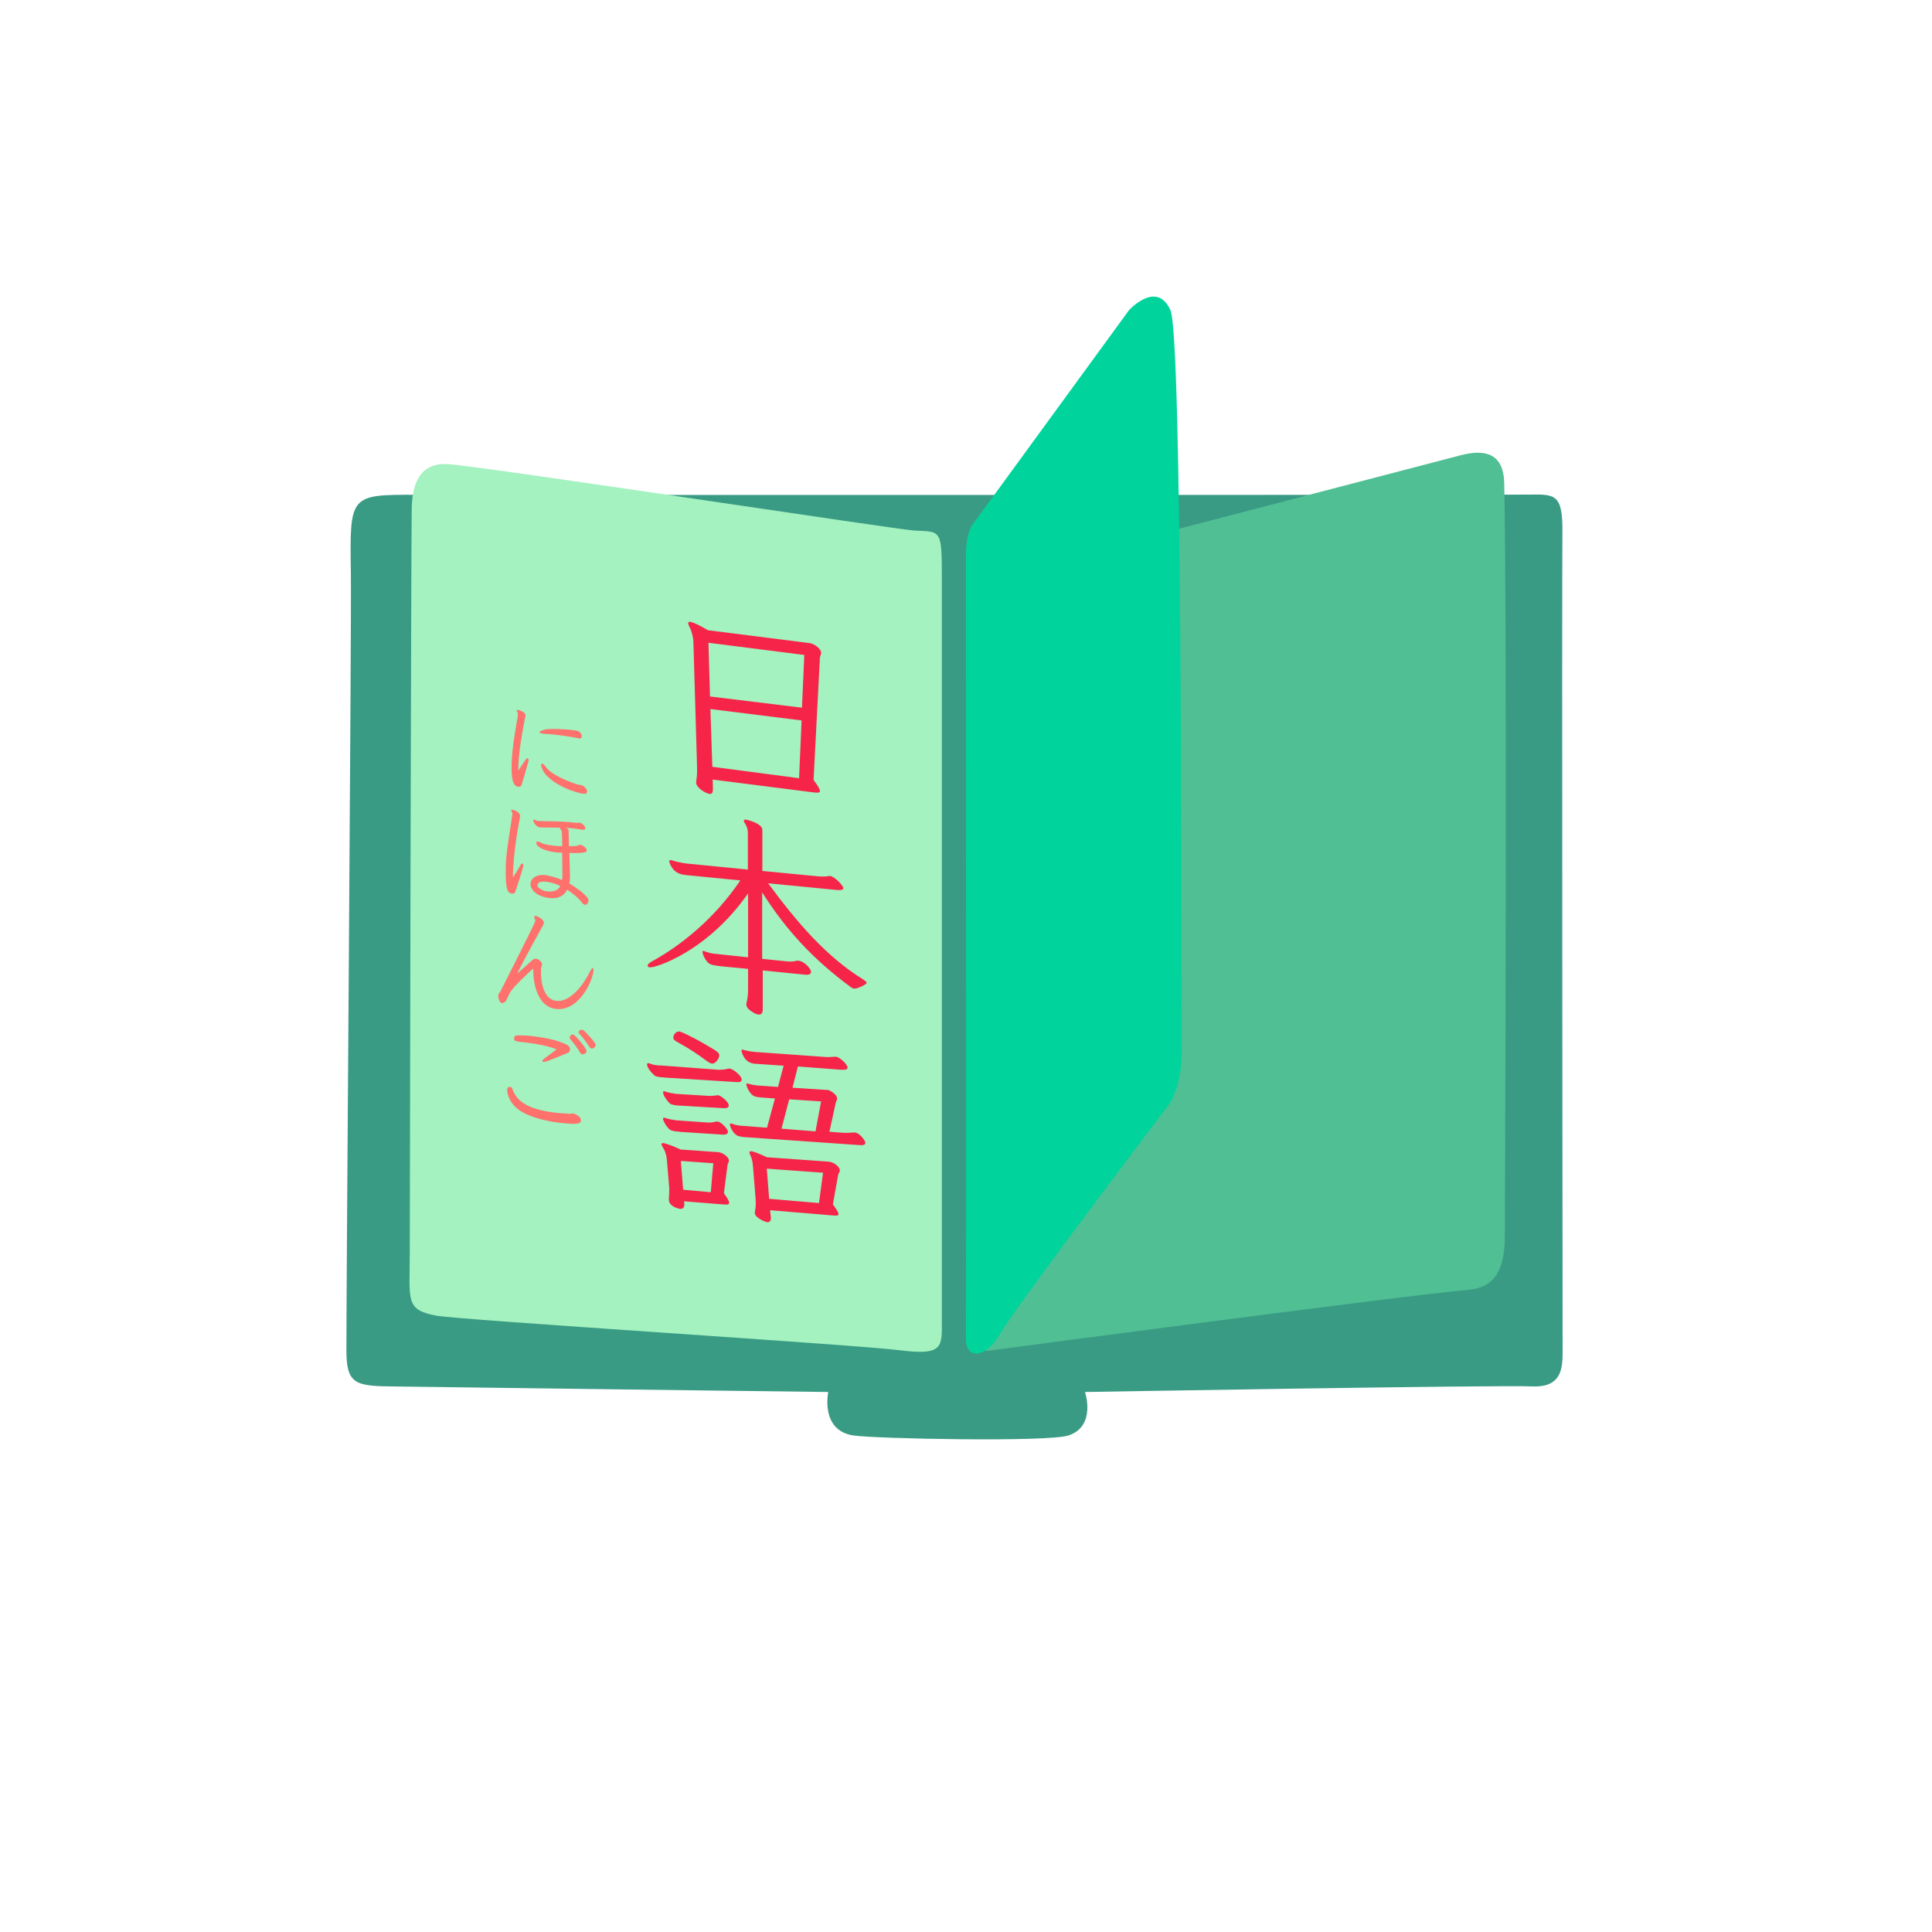 <?xml version="1.0" encoding="utf-8"?>
<!-- Generator: Adobe Illustrator 19.2.0, SVG Export Plug-In . SVG Version: 6.00 Build 0)  -->
<svg version="1.1" xmlns="http://www.w3.org/2000/svg" xmlns:xlink="http://www.w3.org/1999/xlink" x="0px" y="0px"
	 viewBox="0 0 1000 1000" style="enable-background:new 0 0 1000 1000;" xml:space="preserve">
<style type="text/css">
	.st0{fill:#3A9B84;}
	.st1{fill:#A3F2C0;}
	.st2{fill:#50BF94;}
	.st3{fill:#00D49C;}
	.st4{fill:#F72449;}
	.st5{fill:#FF716C;}
</style>
<g id="template">
</g>
<g id="Layer_2">
	<path class="st0" d="M181.6,296.1c-0.6-40.1-0.6-40.1,34.3-40c50.1,0.2,562.3,0.1,575.7-0.1c13.4-0.2,17.4-0.3,17.1,20.1
		c-0.3,20.1,0.1,414.3,0.1,422.9s0,19.3-15.8,18.6c-17.4-0.8-231.4,2.9-231.4,2.9s6,17.7-8.6,22.5c-10.7,3.5-99.8,1.7-111.3,0
		c-17.3-2.6-13-22.5-13-22.5s-209.1-2.6-227.1-2.9c-18.1-0.2-22.3-1.9-22.3-18.6C179.2,666.3,182,325,181.6,296.1z"/>
	<path class="st1" d="M213.1,263.1c0.3-15.3,5.9-24.1,19.9-22.8c27.6,2.7,232.2,33.9,240.1,34.3c14.4,0.8,14.4-1.2,14.4,27.2
		c0,44.3,0,367.1,0,381.1s1.2,18.9-21.6,16S239,683.3,226,681c-16.5-3-13.9-7.9-13.9-33C212.1,613.7,212.8,278.5,213.1,263.1z"/>
	<path class="st2" d="M524.4,296.1c0,0,173.7-45.3,231.8-60.5c12.8-3.3,22.1-0.8,22.4,14.7c1.5,73.9,0.4,374.5,0.3,389.7
		s-3.9,26.3-18.7,27.6c-30.2,2.5-250,31.7-250,31.7L524.4,296.1z"/>
	<path class="st3" d="M504.6,269.9l79.8-109.4c0,0,14.3-15.7,21.4,0c6.2,13.7,5.5,310.1,5.8,384.6c0.1,16.7-6.2,26.1-6.2,26.1
		S525.2,677,517.7,690.3c-7.5,13.3-17.8,13-17.7,3c0.1-9.1,0-343.9,0-407C500,274.3,504.6,269.9,504.6,269.9z"/>
	<g>
		<path class="st4" d="M368.9,403.5l0.1,4.5v0.5c0,2-0.7,2.6-1.9,2.4c-1.7-0.3-6.8-3-6.8-6c0-0.2,0.1-0.5,0.1-0.7
			c0.2-1.5,0.4-3,0.4-5v-2.2l-1.9-64.8c-0.1-2.3-0.8-5.4-1.9-7.4c-0.5-1-0.8-1.8-0.8-2.3c0-0.5,0.4-0.8,1.3-0.6
			c1.4,0.3,4.2,1.5,8.9,4.3l52.1,6.6l0.8,0.1c2.1,0.4,5.7,2.7,5.7,5.1c0,0.9-0.5,1.4-0.6,2.2l-3.3,63.5c2.3,3.1,3.3,4.8,3.3,5.7
			c0,1.2-1.6,0.9-3.7,0.7L368.9,403.5z M416.3,339l-49.6-6.3l0.8,27.8l47.6,5.8L416.3,339z M414.9,372.9l-47.2-5.9l1,29.9l44.9,5.9
			L414.9,372.9z"/>
		<path class="st4" d="M394.8,502.3v20.2c0,2.1-0.9,2.8-2.4,2.6c-0.7-0.1-1.5-0.4-2.5-1c-2.1-1.3-3.6-2.5-3.6-4.3
			c0-0.2,0-0.4,0.1-0.7c0.5-2.1,0.8-4.3,0.8-6.6v-11l-14.4-1.4l-2.1-0.3c-2.1-0.3-3.5-0.7-4.4-1.7c-1.3-1.4-2.4-3.6-2.6-4.8
			c-0.1-0.2-0.1-0.5-0.1-0.7c0-0.2,0.1-0.4,0.5-0.4c0.1,0,0.4,0,0.6,0.2c1.4,0.5,3,1,4.5,1.2c0.7,0.1,1.4,0.1,2,0.2l16,1.7v-33.1
			c-20.8,30-48,38.7-50.9,38.3c-0.7-0.1-1.1-0.4-1.1-0.9c0-0.5,0.6-1.2,1.9-2c14.8-8,32.6-22.1,46.1-42.1l-25.5-2.5
			c-1.4-0.1-2.6-0.3-3.6-0.4c-1.8-0.3-5.4-0.8-7.5-6.1c-0.1-0.3-0.2-0.7-0.2-0.9c0-0.5,0.4-0.7,1-0.6c0.1,0,0.5,0.1,0.7,0.2
			c1.4,0.5,3.1,0.9,4.9,1.2l1.8,0.3l32.3,3.2v-19c0-1.7-0.6-3.6-1.5-4.9c-0.4-0.6-0.6-1.1-0.6-1.4c0-0.5,0.5-0.7,1.4-0.5
			c0.1,0,8.2,1.8,8.2,5.3v21.2l29,2.8c1.5,0.1,3.5,0.2,5.1-0.1c0.3-0.1,0.7-0.1,1-0.1c2.3,0.3,6.8,5,6.8,6.3c0,0.9-1.3,1.1-2.9,1
			l-36-3.5c14.6,19.8,30,38,49.4,49.9c1,0.7,1.6,1.2,1.6,1.6c0,0.7-4.6,3.2-6.6,3c-0.8-0.1-1.4-0.6-2.2-1.2
			c-18.5-13.7-32.7-28.7-45.3-48.6v34.4l12.7,1.3c2.2,0.2,3.5,0.1,5-0.3c0.5,0,0.9-0.1,1.3,0c3.3,0.5,6.3,4.4,6.3,5.7
			c0,1.1-1.1,1.7-3,1.5L394.8,502.3z"/>
		<path class="st4" d="M344.9,557.8c-1.4-0.1-2.5-0.2-3.5-0.3c-1.3-0.2-2.2-0.4-2.7-0.9c-3.4-3.1-3.8-5.1-3.8-5.7
			c0-0.4,0.2-0.6,0.7-0.6c0.2,0,0.5,0.1,0.8,0.2c1.3,0.5,2.5,0.8,3.9,0.9c0.7,0.1,1.3,0.1,2.1,0.1l29.3,2.2c1.4,0,3.2,0,4.9-0.5
			c0.4-0.1,0.6-0.1,1.1-0.1c1.8,0.2,6.2,3.7,6.2,5.7c0,1-0.9,1.4-2.4,1.3L344.9,557.8z M354.1,621.8l0.1,1.4v0.3
			c0,1.6-0.8,2.3-2.3,2.2c-0.2,0-5.7-1.1-5.7-4.7v-0.7c0.1-1.4,0.2-2.8,0.2-4.1V615l-1.2-14.4c-0.2-2.4-0.8-4.6-1.8-6.2
			c-0.6-0.9-1-1.8-1-2.2c0-0.4,0.2-0.6,1.1-0.5c1.3,0.2,4,1.1,8.8,3.3l18.7,1.3l1.1,0.1c1.8,0.2,5.2,2.3,5.2,4.4
			c0,0.8-0.6,1.3-0.7,2l-1.9,14.8c1.9,2.6,2.7,4.1,2.7,5c0,1.1-1.4,0.9-3.2,0.8L354.1,621.8z M352.5,572.3c-1,0-1.9-0.1-2.6-0.2
			c-0.6-0.1-1.1-0.1-1.6-0.3c-0.7-0.1-1.3-0.4-1.7-0.8c-1.3-1.1-3.4-4.1-3.4-5.6c0-0.4,0.2-0.6,0.6-0.6c0.1,0,0.2,0.1,0.5,0.2
			c1.6,0.5,3,0.8,4.5,1l1.3,0.2l16.3,1c1.4,0.1,2.7,0,4.3-0.2c0.4-0.1,0.6-0.1,1-0.1c1.5,0.2,5.5,3.4,5.5,5.3c0,1.1-1.2,1.5-2.5,1.4
			L352.5,572.3z M352.6,585.9l-3.5-0.4c-1.1-0.2-1.8-0.4-2.4-0.8c-1.8-1.6-2.8-3.4-3.4-5c-0.1-0.2-0.1-0.5-0.1-0.7
			c0-0.3,0.2-0.5,0.6-0.5c0.1,0,0.4,0,0.6,0.2c1.6,0.5,3,0.8,4.5,1l1.3,0.2l15.9,1.1c1.4,0.1,2.7,0,4.2-0.4c0.4-0.1,0.7-0.1,1.1-0.1
			c2,0.2,5.4,4,5.4,5.3c0,1.1-1.1,1.5-2.4,1.5L352.6,585.9z M366,549.3c-5-3.8-10.2-7.1-15-9.7c-1.6-0.9-2.5-1.5-2.5-2.5
			c0-1.4,1.3-3.4,3.1-3.2c1,0.1,7.4,2.9,18.2,9.5c1.7,1.1,2.5,1.8,2.5,2.9c0,1.5-1.9,4.4-3.8,4.2C367.8,550.5,367,549.9,366,549.3z
			 M369.2,602.1l-16.8-1.2l1.2,14.9l14.3,1.3L369.2,602.1z M385.7,588.6l-1.1-0.1c-2.4-0.3-3.4-0.7-4.4-1.8c-1.8-2-2.4-4-2.4-4.7
			c0-0.3,0.1-0.5,0.6-0.5c0.1,0,0.4,0,0.7,0.2c1.2,0.5,2.4,0.7,3.7,0.9c0.7,0.1,1.5,0.1,2.4,0.2l11.8,0.9l4.1-15.1l-6.4-0.5
			c-0.8,0-1.4-0.1-2.1-0.2c-2.8-0.3-3.5-1.2-4.8-3c-0.6-0.9-1.1-2-1.4-3.1c-0.1-0.2-0.1-0.4-0.1-0.7c0-0.2,0.1-0.3,0.5-0.3
			c0.2,0,0.5,0.2,0.8,0.2c1.3,0.4,2.6,0.6,3.9,0.8c0.8,0.1,1.8,0.1,2.7,0.2l8.5,0.6l2.9-11l-13.3-0.9c-0.7-0.1-1.3-0.1-1.8-0.1
			c-4-0.5-5.7-3.2-6.6-6.2c-0.1-0.2-0.1-0.4-0.1-0.7c0-0.2,0.1-0.4,0.6-0.4c0.2,0,0.5,0.1,0.8,0.2c1.3,0.4,2.5,0.6,4,0.8l1.7,0.2
			l36.5,2.6c1.7,0.1,2.8,0,4-0.1c0.6,0,1.2-0.1,1.5,0c1.6,0.2,5.8,3.8,5.8,5.6c0,1-1.2,1.2-3.4,1.1l-22.3-1.7l-2.8,11l16.8,1.1
			c0.5,0.1,0.8,0,1.2,0c1.6,0.2,5.1,2.5,5.1,4.5c0,0.9-0.6,1.4-0.7,2.1l-3.3,15.1l6.8,0.5c1.7,0.1,3.1,0.1,4.9-0.1
			c0.6,0,1.2-0.1,1.6,0c2.5,0.3,5.3,4.2,5.3,5.3c0,1.1-1.2,1.4-3,1.2L385.7,588.6z M398.6,626.4l0.4,3.8v0.3c0,1.4-0.6,2.2-2,2.1
			c-0.7-0.1-6.3-2.2-6.3-4.8c0-0.2,0-0.5,0.1-1c0.2-1.2,0.4-2.5,0.4-3.8c0-0.8-0.1-1.6-0.1-2.4l-1.3-16.2c-0.2-2.7-0.5-4.4-1.3-6.2
			c-0.4-0.8-0.6-1.4-0.6-1.8c0-0.4,0.4-0.6,1.1-0.5c1.3,0.2,3.7,1.1,8,3.1l31,2.2l1.2,0.1c2.4,0.3,5.5,2.6,5.5,4.5
			c0,1-0.8,1.6-0.9,2.5l-2.7,15.1c2.1,2.8,2.9,4.3,2.9,5c0,1-1.3,0.8-3.1,0.7L398.6,626.4z M426,607l-29.1-2.1l1.2,15.6l25.8,2.2
			L426,607z M425,570.1l-16.5-1.1l-4,15.2l17.6,1.4L425,570.1z"/>
	</g>
	<g>
		<path class="st5" d="M268,369.6c0-0.2,0-0.5-0.1-0.8c-0.1-0.4-0.5-0.8-0.5-1.1l0-0.1c0.1-0.2,0.4-0.2,1-0.1
			c0.7,0.2,3.6,1.1,3.6,2.7c0,0.4-0.1,0.9-0.2,1.2c-1.3,6.3-3.3,17.7-3.5,25.1c0,0.9,0,1.7,0,2.4c1.1-1.9,3.1-4.6,3.6-5.4
			c0.4-0.8,0.9-1.1,1.2-1c0.2,0.1,0.5,0.4,0.5,1c0,0.3-0.1,0.8-0.3,1.3c-0.3,1.3-3,10.6-3.4,11.6c-0.3,0.8-1.1,0.9-1.8,0.8
			c-1.2-0.2-3.6-0.8-3.3-11.6c0.2-9,2.5-20.5,3.3-25.6L268,369.6z M298.8,378.3c1.6,0.4,2.3,1.8,2.3,2.8c0,0.8-0.4,1.3-1.3,1.1
			c-3.4-0.8-13.1-2.2-17-2.3c-1,0-1.9-0.2-2.5-0.3c-0.7-0.2-1.1-0.4-1.1-0.6c0-0.4,0.8-0.8,2.6-1.3c3.4-0.9,14.4,0,16.8,0.5
			L298.8,378.3z M300.2,410.5c-6.2-1.3-17.6-6.6-19.7-12.9c-0.3-0.8-0.4-1.3-0.4-1.7c0-0.5,0.3-0.7,0.6-0.6c0.4,0.1,1,0.6,1.6,1.4
			c3.2,4.8,14,8.6,17.2,9.5l0.2,0c0.5,0.1,1.1,0.1,1.5,0.2l0.2,0.1c0.5,0.2,2.5,1.8,2.5,3.1c0,0.1-0.1,0.2-0.1,0.3
			c-0.2,1.1-0.6,1.1-2.8,0.8L300.2,410.5z"/>
		<path class="st5" d="M270.5,447c0.3,0.1,0.4,0.6,0.4,1c0,0.9-3.9,12.9-4.2,13.5c-0.3,1-1.1,1.1-1.8,1c-1.7-0.3-3.5-0.7-3.1-14.8
			l0.1-2c0.4-6.3,3.1-22.6,3.2-23.4c0.1-0.2,0.1-0.3,0.1-0.5c0-0.2,0-0.4,0-0.7c0-0.7-0.7-1.5-0.6-1.8l0-0.1
			c0.1-0.2,0.3-0.2,0.6-0.1c0.1,0,4,1,4,3.2c0,0.4-0.1,0.7-0.1,1c-1.6,7.9-3.4,20.7-3.6,28.5c0,0.9,0,1.7,0,2.4
			c1.6-2.4,3.6-5.9,4-6.6c0.3-0.5,0.5-0.7,1-0.6L270.5,447z M283.5,464.7c-6-1-8.9-4.3-8.9-7.1l0-0.1c0.1-2.9,3.2-5.4,8.7-4.4
			l0.3,0.1c2.4,0.5,4.9,1.2,7.3,2.3c0.2-1,0.2-2.1,0.2-3.2l-0.1-10.9c-2.3-0.1-4.3-0.3-5.6-0.6c-4.3-0.8-7.9-2.7-7.8-4.5
			c0-0.2,0.1-0.4,0.2-0.6c0.1-0.2,0.4-0.2,0.7-0.1c0.6,0.1,1.2,0.4,1.5,0.6c0.5,0.3,1.6,0.7,3.2,1c1.5,0.3,3.5,0.7,7.8,0.8
			c0-3.3-0.1-6.2-0.2-7.6c-0.1-0.5-1-1.4-1-2c-3-0.1-5.9,0-8.9-0.1c-0.7,0-1.3,0-1.8-0.1c-1.5-0.3-3.1-2.7-3.1-3.6
			c0-0.2,0.1-0.3,0.3-0.4c0.1,0,0.1,0,0.2,0c0.4,0.1,1.1,0.6,1.7,0.7l0.1,0c2.9,0.3,12.7,0,19.7,1c0.8,0.2,1.3-0.2,2-0.1
			c0.1,0,0.2,0.1,0.4,0.1c1.2,0.5,2.2,1.5,2.5,2.4c0,0.1,0.1,0.2,0.1,0.3c0,0.8-0.8,1-2.1,0.8c-2.9-0.5-5.6-0.8-8.1-0.9
			c1.3,0.5,1.6,0.9,1.5,2.1c0,0.5,0.1,3.6,0.2,7.4c2.1,0,3.7-0.1,4.2-0.2c0.7-0.2,0.9-0.6,1.6-0.5l0.2,0c1.4,0.3,2.9,1.6,3.1,2.5
			c0,0.1,0.1,0.2,0.1,0.4c0,0.8-0.7,1.5-9,1.3c0.1,4.4,0.2,8.9,0.3,11.2c0,0.6,0.1,1.2,0,1.9c0,0.9-0.1,1.9-0.3,2.7
			c1.4,0.8,9.9,6.2,9.9,8.7c0,0.4-0.1,0.9-0.4,1.4c-0.3,0.6-0.8,1-1.5,0.9c-0.4-0.1-1-0.5-1.6-1.2c-1.6-2.2-4.4-4.6-7.5-6.6
			c-1.8,3.4-4.9,4.9-9.4,4.3L283.5,464.7z M283.1,461.3c2.7,0.5,5.7-0.2,6.9-2.7c-2.3-1.2-4.3-1.7-6.5-2.1l-0.2,0
			c-2.9-0.5-5.1,0-5.1,1.7l0,0.1c0,1.2,2.3,2.6,4.7,3.1L283.1,461.3z"/>
		<path class="st5" d="M265,512.3c-1.1,1.2-2.4,4.4-2.9,5.3c-0.3,0.8-1.5,1.7-2.4,1.6c-1-0.1-1.8-2.3-1.8-3.7c0-0.3,0.1-0.7,0.2-1
			c0.3-0.7,0.7-0.8,1-1.5c0.1-0.2,17.9-35.3,18-36.3c0-0.8-0.6-1.6-0.6-2.1c0-0.1,0.1-0.2,0.1-0.3c0.2-0.2,0.4-0.2,0.8-0.2
			c0.8,0.1,4.1,1.7,4.1,3.5c0,0.6-0.3,1.2-0.7,1.8c-0.8,1.4-9,16.3-13.2,24.6c2.5-2.1,6.8-6.1,8.4-7.4c0.5-0.4,1-0.4,1.6-0.3
			c1.5,0.2,3,1.8,3,2.9c0,0.2-0.1,0.3-0.1,0.5c-0.1,0.2-0.3,0.4-0.3,0.7c-0.1,0.7-0.2,1.5-0.2,2.5c-0.1,5.4,1.4,14.3,7.7,15.1
			c8.5,1.2,15.7-11.1,17.4-14.6c0.8-1.6,1.4-2.5,1.8-2.4c0.2,0,0.3,0.3,0.3,0.9c0,5.2-7.5,21.9-19.6,20.3
			c-9.9-1.3-11.7-14.2-11.6-20.9C273.8,503.3,268.1,508.4,265,512.3z"/>
		<path class="st5" d="M296.8,576.4c1,0.1,3.6,1.5,3.8,3c0,0.1,0.1,0.3,0.1,0.4c0,1.7-1.2,2.3-8.7,1.6c-6.8-0.6-16.2-2.5-22-6
			c-6.8-4.1-7.5-9.9-7.5-11.3c0-1.1,0.4-1.5,1.4-1.5l0.3,0c0.6,0.1,0.8,0.4,1.2,1.6c2.4,6.1,8.4,10.4,23.7,11.9
			c2.4,0.2,4.3,0.3,5.8,0.4c0.7,0.1,1.2-0.3,1.9-0.2L296.8,576.4z M267.8,539c-1.2-0.1-1.7-0.5-1.7-1.4l0-0.1
			c0.1-1.3,0.5-1.6,2.4-1.6c2.8,0,5.7,0.2,8.6,0.6c6.3,0.8,12.2,2.2,16.1,4.2c0.7,0.3,1.8,0.9,1.8,2.5c0,0.2,0,0.3-0.1,0.5
			c-0.1,0.7-0.5,1.1-1.1,1.3c-3.9,1.7-10.4,4.2-11,4.4c-0.7,0.2-1.3,0.3-1.6,0.2c-0.3,0-0.5-0.2-0.5-0.4c0-0.4,0.7-1.2,2.1-2.1
			c1.7-1.3,3.8-2.7,5.3-4c-4.3-1.6-9.8-2.8-15.8-3.5c-1.4-0.2-2.8-0.3-4.2-0.4L267.8,539z M301.4,545.7c-0.4,0-0.8-0.3-1.2-0.9
			c-1-1.9-3.7-5.5-4.9-6.8c-0.3-0.3-0.4-0.7-0.4-1c0-0.9,0.8-1.6,1.7-1.5c1.3,0.2,7,7.2,7,8.5C303.5,545.1,302.4,545.8,301.4,545.7z
			 M306.2,542.7c-0.4-0.1-0.8-0.3-1.1-0.8c-0.8-1.3-3.8-5.5-5.2-6.8c-0.3-0.2-0.4-0.6-0.4-0.8c0-0.7,0.8-1.4,1.7-1.3
			c0.4,0,0.8,0.2,1.2,0.6c0.3,0.3,5.9,5.8,5.9,7.3c0,0.5-0.3,1-0.6,1.3C307.4,542.4,306.8,542.8,306.2,542.7z"/>
	</g>
</g>
</svg>
